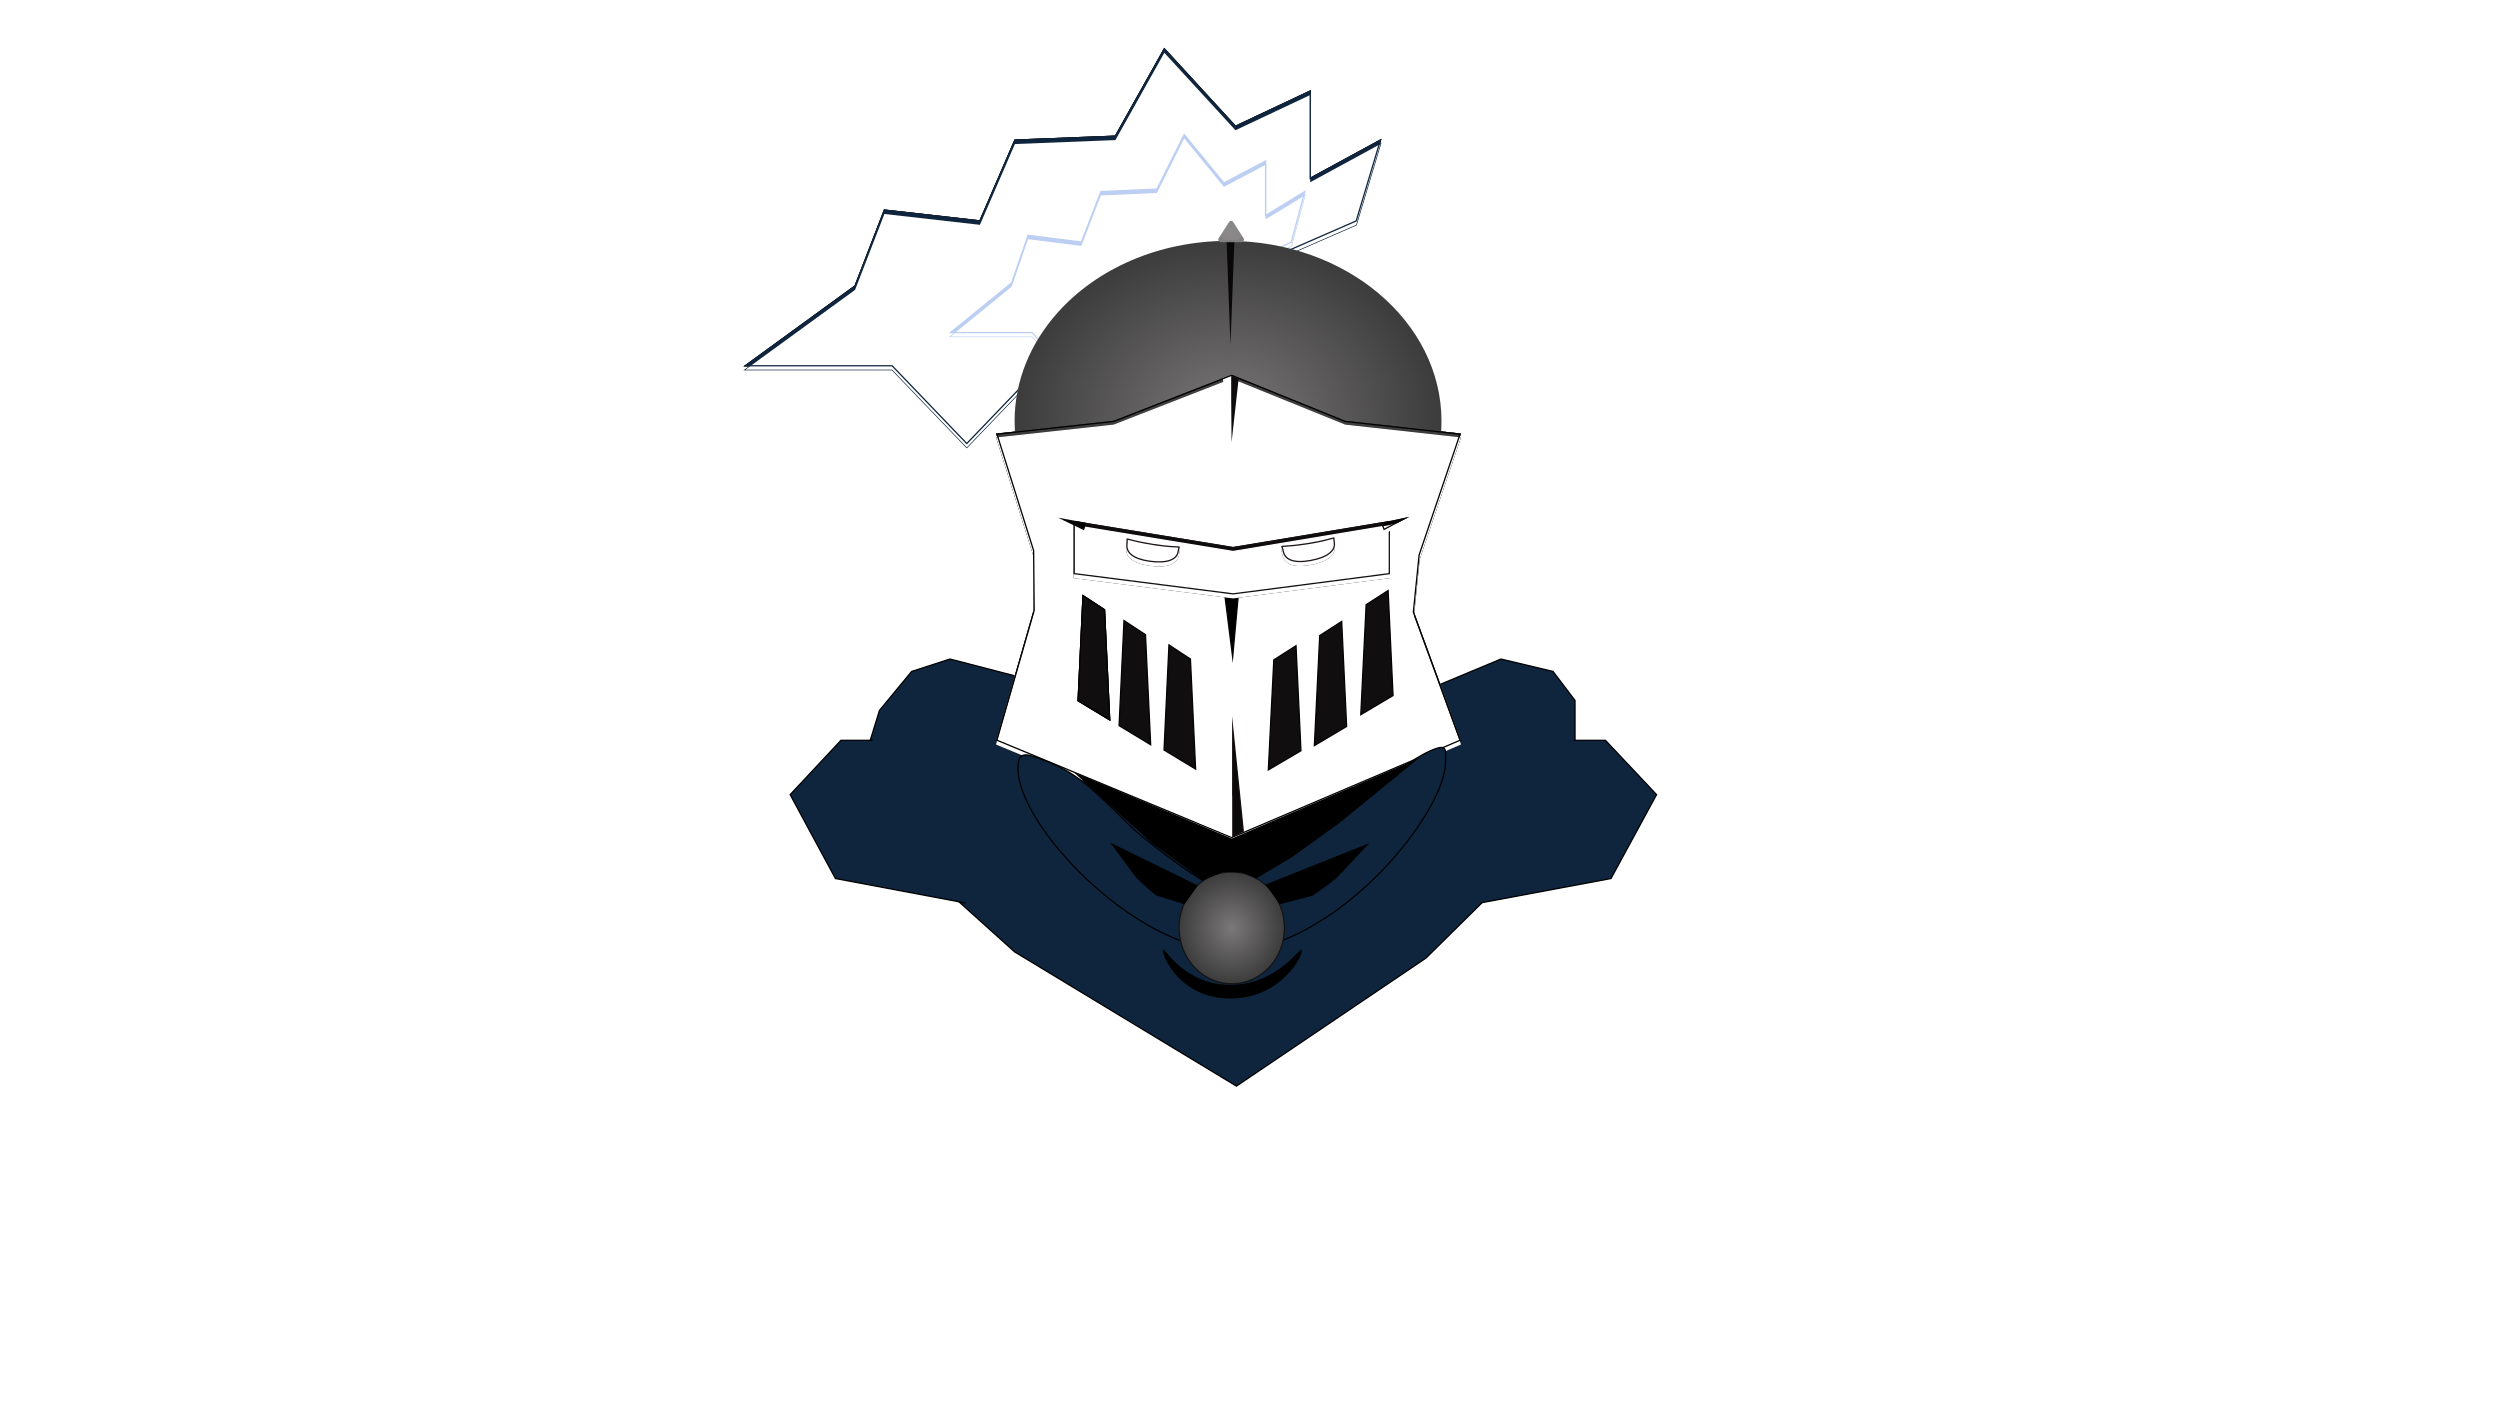 <svg xmlns="http://www.w3.org/2000/svg" xmlns:xlink="http://www.w3.org/1999/xlink" width="1920" height="1080" viewBox="0 0 1920 1080">
  <defs>
    <filter id="Path_30" x="658.997" y="496.611" width="560.112" height="347.113" filterUnits="userSpaceOnUse">
      <feOffset dy="3" input="SourceAlpha"/>
      <feGaussianBlur stdDeviation="3" result="blur"/>
      <feFlood/>
      <feComposite operator="in" in2="blur"/>
      <feComposite in="SourceGraphic"/>
    </filter>
    <filter id="Path_22" x="561.921" y="30.707" width="508.079" height="322.655" filterUnits="userSpaceOnUse">
      <feOffset dy="3" input="SourceAlpha"/>
      <feGaussianBlur stdDeviation="3" result="blur-2"/>
      <feFlood flood-opacity="0.969"/>
      <feComposite operator="in" in2="blur-2"/>
    </filter>
    <filter id="Path_22-2" x="561.921" y="30.707" width="508.079" height="322.655" filterUnits="userSpaceOnUse">
      <feOffset dy="3" input="SourceAlpha"/>
      <feGaussianBlur stdDeviation="3" result="blur-3"/>
      <feFlood flood-color="#160c0c" result="color"/>
      <feComposite operator="out" in="SourceGraphic" in2="blur-3"/>
      <feComposite operator="in" in="color"/>
      <feComposite operator="in" in2="SourceGraphic"/>
    </filter>
    <filter id="Path_24" x="719.594" y="96.42" width="292.265" height="209.113" filterUnits="userSpaceOnUse">
      <feOffset dy="3" input="SourceAlpha"/>
      <feGaussianBlur stdDeviation="3" result="blur-4"/>
      <feFlood flood-opacity="0.949"/>
      <feComposite operator="in" in2="blur-4"/>
    </filter>
    <filter id="Path_24-2" x="719.594" y="96.42" width="292.265" height="209.113" filterUnits="userSpaceOnUse">
      <feOffset dy="3" input="SourceAlpha"/>
      <feGaussianBlur stdDeviation="3" result="blur-5"/>
      <feFlood flood-opacity="0" result="color-2"/>
      <feComposite operator="out" in="SourceGraphic" in2="blur-5"/>
      <feComposite operator="in" in="color-2"/>
      <feComposite operator="in" in2="SourceGraphic"/>
    </filter>
    <radialGradient id="radial-gradient" cx="0.5" cy="0.5" r="0.5" gradientUnits="objectBoundingBox">
      <stop offset="0" stop-color="#7a7878"/>
      <stop offset="1" stop-color="#3d3c3c"/>
    </radialGradient>
    <filter id="Path_1" x="756" y="281.811" width="375" height="373.955" filterUnits="userSpaceOnUse">
      <feOffset dy="3" input="SourceAlpha"/>
      <feGaussianBlur stdDeviation="3" result="blur-6"/>
      <feFlood flood-opacity="0.631"/>
      <feComposite operator="in" in2="blur-6"/>
    </filter>
    <filter id="Path_1-2" x="756" y="281.811" width="375" height="373.955" filterUnits="userSpaceOnUse">
      <feOffset dy="3" input="SourceAlpha"/>
      <feGaussianBlur stdDeviation="3" result="blur-7"/>
      <feFlood flood-opacity="0.729" result="color-3"/>
      <feComposite operator="out" in="SourceGraphic" in2="blur-7"/>
      <feComposite operator="in" in="color-3"/>
      <feComposite operator="in" in2="SourceGraphic"/>
    </filter>
    <filter id="Path_9" x="756" y="281.811" width="375" height="373.955" filterUnits="userSpaceOnUse">
      <feOffset dy="3" input="SourceAlpha"/>
      <feGaussianBlur stdDeviation="3" result="blur-8"/>
      <feFlood flood-opacity="0.631"/>
      <feComposite operator="in" in2="blur-8"/>
    </filter>
    <filter id="Path_9-2" x="756" y="281.811" width="375" height="373.955" filterUnits="userSpaceOnUse">
      <feOffset dy="3" input="SourceAlpha"/>
      <feGaussianBlur stdDeviation="3" result="blur-9"/>
      <feFlood flood-opacity="0.729" result="color-4"/>
      <feComposite operator="out" in="SourceGraphic" in2="blur-9"/>
      <feComposite operator="in" in="color-4"/>
      <feComposite operator="in" in2="SourceGraphic"/>
    </filter>
    <filter id="Path_4" x="815.5" y="394" width="261" height="74.591" filterUnits="userSpaceOnUse">
      <feOffset dy="3" input="SourceAlpha"/>
      <feGaussianBlur stdDeviation="3" result="blur-10"/>
      <feFlood flood-color="#171717" flood-opacity="0.161"/>
      <feComposite operator="in" in2="blur-10"/>
    </filter>
    <filter id="Path_4-2" x="815.5" y="394" width="261" height="74.591" filterUnits="userSpaceOnUse">
      <feOffset dy="3" input="SourceAlpha"/>
      <feGaussianBlur stdDeviation="3" result="blur-11"/>
      <feFlood flood-opacity="0.161" result="color-5"/>
      <feComposite operator="out" in="SourceGraphic" in2="blur-11"/>
      <feComposite operator="in" in="color-5"/>
      <feComposite operator="in" in2="SourceGraphic"/>
    </filter>
    <filter id="Path_3" x="854.022" y="407.426" width="61.218" height="39.062" filterUnits="userSpaceOnUse">
      <feOffset dy="3" input="SourceAlpha"/>
      <feGaussianBlur stdDeviation="3" result="blur-12"/>
      <feFlood flood-opacity="0.231"/>
      <feComposite operator="in" in2="blur-12"/>
    </filter>
    <filter id="Path_3-2" x="854.022" y="407.426" width="61.218" height="39.062" filterUnits="userSpaceOnUse">
      <feOffset dy="3" input="SourceAlpha"/>
      <feGaussianBlur stdDeviation="3" result="blur-13"/>
      <feFlood result="color-6"/>
      <feComposite operator="out" in="SourceGraphic" in2="blur-13"/>
      <feComposite operator="in" in="color-6"/>
      <feComposite operator="in" in2="SourceGraphic"/>
    </filter>
    <filter id="Path_7" x="974.869" y="406.081" width="61.523" height="40.408" filterUnits="userSpaceOnUse">
      <feOffset dy="3" input="SourceAlpha"/>
      <feGaussianBlur stdDeviation="3" result="blur-14"/>
      <feFlood flood-opacity="0.231"/>
      <feComposite operator="in" in2="blur-14"/>
    </filter>
    <filter id="Path_7-2" x="974.869" y="406.081" width="61.523" height="40.408" filterUnits="userSpaceOnUse">
      <feOffset dy="3" input="SourceAlpha"/>
      <feGaussianBlur stdDeviation="3" result="blur-15"/>
      <feFlood result="color-7"/>
      <feComposite operator="out" in="SourceGraphic" in2="blur-15"/>
      <feComposite operator="in" in="color-7"/>
      <feComposite operator="in" in2="SourceGraphic"/>
    </filter>
    <filter id="Polygon_4">
      <feOffset dy="3" input="SourceAlpha"/>
      <feGaussianBlur stdDeviation="3" result="blur-16"/>
      <feFlood flood-opacity="0.161" result="color-8"/>
      <feComposite operator="out" in="SourceGraphic" in2="blur-16"/>
      <feComposite operator="in" in="color-8"/>
      <feComposite operator="in" in2="SourceGraphic"/>
    </filter>
    <filter id="Path_32" x="597.23" y="559.061" width="153.454" height="143.955" filterUnits="userSpaceOnUse">
      <feOffset dy="3" input="SourceAlpha"/>
      <feGaussianBlur stdDeviation="3" result="blur-17"/>
      <feFlood flood-opacity="0.769"/>
      <feComposite operator="in" in2="blur-17"/>
      <feComposite in="SourceGraphic"/>
    </filter>
    <filter id="Path_33" x="1127.499" y="559.061" width="154.359" height="143.955" filterUnits="userSpaceOnUse">
      <feOffset dy="3" input="SourceAlpha"/>
      <feGaussianBlur stdDeviation="3" result="blur-18"/>
      <feFlood flood-opacity="0.769"/>
      <feComposite operator="in" in2="blur-18"/>
      <feComposite in="SourceGraphic"/>
    </filter>
    <radialGradient id="radial-gradient-5" cx="0.5" cy="0.5" r="0.5" gradientUnits="objectBoundingBox">
      <stop offset="0" stop-color="#7a7878" stop-opacity="0.878"/>
      <stop offset="0.063" stop-color="#7a7878" stop-opacity="0.878"/>
      <stop offset="0.611" stop-color="#7b7979" stop-opacity="0.894"/>
      <stop offset="0.787" stop-color="#7b7979" stop-opacity="0.886"/>
      <stop offset="1" stop-color="gray"/>
    </radialGradient>
    <clipPath id="clip-Logo">
      <rect width="1920" height="1080"/>
    </clipPath>
  </defs>
  <g id="Logo" clip-path="url(#clip-Logo)">
    <g transform="matrix(1, 0, 0, 1, 0, 0)" filter="url(#Path_30)">
      <path id="Path_30-2" data-name="Path 30" d="M780.214,519,730.6,506.135l-29.467,9.533-24.7,29.9L669.5,568.1l2.167,26.867L685.1,624.436,730.6,686.4l49.611,44.634L950.572,834.131l145.68-98.414,47.321-46.757,45.013-62.589s1.26-1.456.339-.418c.93-.834-3.26,3.711-.339.418,5.46-6.153,15.828-26.982,15.828-26.982l6.2-28.167V537.986l-16.9-22.317-40-9.533-47.153,19.682" transform="translate(-1 -3)" fill="#0f253e" stroke="#000" stroke-width="1"/>
    </g>
    <path id="Path_21" data-name="Path 21" d="M789.773,281.01l-57.325,59.725L675.122,281.01H562.431l84.255-61.3L669.2,161.445l73.36,8.324,26.874-62.053,77.16-3.027,37.591-67.04,54.6,59.473,57.424-27.053v67l53.936-29.354-18.614,62.053-53.637,23.4" transform="translate(10.028 -0.095)" fill="none" stroke="#000" stroke-width="1"/>
    <path id="Path_23" data-name="Path 23" d="M789.773,281.01l-57.325,59.725L675.122,281.01H562.431l84.255-61.3L669.2,161.445l73.36,8.324,26.874-62.053,77.16-3.027,37.591-67.04,54.6,59.473,57.424-27.053v67l53.936-29.354-18.614,62.053-53.637,23.4" transform="translate(10.028 -0.095)" fill="none" stroke="#000" stroke-width="1"/>
    <g data-type="innerShadowGroup">
      <g transform="matrix(1, 0, 0, 1, 0, 0)" filter="url(#Path_22)">
        <path id="Path_22-3" data-name="Path 22" d="M789.773,281.01l-57.325,59.725L675.122,281.01H562.431l84.255-61.3L669.2,161.445l73.36,8.324,26.874-62.053,77.16-3.027,37.591-67.04,54.6,59.473,57.424-27.053v67l53.936-29.354-18.614,62.053-53.637,23.4" transform="translate(10.03 -0.1)" fill="#0f253e" stroke="#0f253e" stroke-width="1"/>
      </g>
      <path id="Path_22-4" data-name="Path 22" d="M789.773,281.01l-57.325,59.725L675.122,281.01H562.431l84.255-61.3L669.2,161.445l73.36,8.324,26.874-62.053,77.16-3.027,37.591-67.04,54.6,59.473,57.424-27.053v67l53.936-29.354-18.614,62.053-53.637,23.4" transform="translate(10.028 -0.095)" fill="#0f253e"/>
      <g transform="matrix(1, 0, 0, 1, 0, 0)" filter="url(#Path_22-2)">
        <path id="Path_22-5" data-name="Path 22" d="M789.773,281.01l-57.325,59.725L675.122,281.01H562.431l84.255-61.3L669.2,161.445l73.36,8.324,26.874-62.053,77.16-3.027,37.591-67.04,54.6,59.473,57.424-27.053v67l53.936-29.354-18.614,62.053-53.637,23.4" transform="translate(10.03 -0.1)" fill="#fff"/>
      </g>
      <path id="Path_22-6" data-name="Path 22" d="M789.773,281.01l-57.325,59.725L675.122,281.01H562.431l84.255-61.3L669.2,161.445l73.36,8.324,26.874-62.053,77.16-3.027,37.591-67.04,54.6,59.473,57.424-27.053v67l53.936-29.354-18.614,62.053-53.637,23.4" transform="translate(10.028 -0.095)" fill="none" stroke="#0f253e" stroke-width="1"/>
    </g>
    <g data-type="innerShadowGroup">
      <g transform="matrix(1, 0, 0, 1, 0, 0)" filter="url(#Path_24)">
        <path id="Path_24-3" data-name="Path 24" d="M689.245,189.751,657.269,227.08l-31.977-37.329H562.43l47-38.31,12.56-36.419,40.921,5.2L677.9,81.441l43.041-1.892,20.969-41.9L772.366,74.82,804.4,57.912V99.788l30.087-18.347L824.1,120.225l-29.919,14.626" transform="translate(167.57 65.68)" fill="#bccff3" stroke="#bccff3" stroke-width="1"/>
      </g>
      <path id="Path_24-4" data-name="Path 24" d="M689.245,189.751,657.269,227.08l-31.977-37.329H562.43l47-38.31,12.56-36.419,40.921,5.2L677.9,81.441l43.041-1.892,20.969-41.9L772.366,74.82,804.4,57.912V99.788l30.087-18.347L824.1,120.225l-29.919,14.626" transform="translate(167.568 65.684)" fill="#bccff3"/>
      <g transform="matrix(1, 0, 0, 1, 0, 0)" filter="url(#Path_24-2)">
        <path id="Path_24-5" data-name="Path 24" d="M689.245,189.751,657.269,227.08l-31.977-37.329H562.43l47-38.31,12.56-36.419,40.921,5.2L677.9,81.441l43.041-1.892,20.969-41.9L772.366,74.82,804.4,57.912V99.788l30.087-18.347L824.1,120.225l-29.919,14.626" transform="translate(167.57 65.68)" fill="#fff"/>
      </g>
      <path id="Path_24-6" data-name="Path 24" d="M689.245,189.751,657.269,227.08l-31.977-37.329H562.43l47-38.31,12.56-36.419,40.921,5.2L677.9,81.441l43.041-1.892,20.969-41.9L772.366,74.82,804.4,57.912V99.788l30.087-18.347L824.1,120.225l-29.919,14.626" transform="translate(167.568 65.684)" fill="none" stroke="#bccff3" stroke-width="1"/>
    </g>
    <path id="Path_19" data-name="Path 19" d="M163.929,0c90.536,0,163.929,62.009,163.929,138.5S254.465,277,163.929,277,0,214.991,0,138.5c0-31.285,12.277-60.147,33.177-83.552C62.9,21.658,110.423,0,163.929,0Z" transform="translate(779.214 185)" fill="url(#radial-gradient)"/>
    <g data-type="innerShadowGroup">
      <g transform="matrix(1, 0, 0, 1, 0, 0)" filter="url(#Path_1)">
        <g id="Path_1-3" data-name="Path 1" transform="translate(765 347)" fill="#b1aeae">
          <path d="M 180.901 296.224 L 0.604 221.469 L 29.23 121.798 L 29.25 121.728 L 29.249 121.656 L 28.83 75.935 L 28.829 75.86 L 28.807 75.789 L 0.66 -13.593 L 90.349 -23.377 L 90.414 -23.384 L 90.476 -23.408 L 180.9 -58.65 L 267.856 -23.411 L 267.92 -23.385 L 267.989 -23.377 L 356.327 -13.596 L 324.887 79.21 L 324.869 79.264 L 324.863 79.321 L 320.459 123.064 L 320.447 123.178 L 320.487 123.286 L 356.368 221.486 L 180.901 296.224 Z" stroke="none"/>
          <path d="M 180.897 -58.112 L 90.534 -22.895 L 90.403 -22.88 L 1.32 -13.162 L 29.329 75.781 L 29.751 121.796 L 29.711 121.936 L 1.208 221.178 L 180.899 295.682 L 355.735 221.212 L 319.938 123.242 L 319.961 123.014 L 324.377 79.157 L 324.413 79.05 L 355.654 -13.167 L 267.796 -22.896 L 267.668 -22.948 L 180.897 -58.112 M 180.904 -59.189 L 268.044 -23.874 L 357 -14.024 L 325.361 79.371 L 320.956 123.114 L 357 221.76 L 180.904 296.767 L 0 221.76 L 28.749 121.66 L 28.33 75.94 L 0 -14.024 L 90.294 -23.874 L 180.904 -59.189 Z" stroke="none" fill="#010101"/>
        </g>
      </g>
      <g id="Path_1-4" data-name="Path 1" transform="translate(765 347)" fill="#b1aeae">
        <path d="M 180.901 296.224 L 0.604 221.469 L 29.23 121.798 L 29.25 121.728 L 29.249 121.656 L 28.83 75.935 L 28.829 75.86 L 28.807 75.789 L 0.66 -13.593 L 90.349 -23.377 L 90.414 -23.384 L 90.476 -23.408 L 180.9 -58.65 L 267.856 -23.411 L 267.92 -23.385 L 267.989 -23.377 L 356.327 -13.596 L 324.887 79.21 L 324.869 79.264 L 324.863 79.321 L 320.459 123.064 L 320.447 123.178 L 320.487 123.286 L 356.368 221.486 L 180.901 296.224 Z" stroke="none"/>
        <path d="M 180.897 -58.112 L 90.534 -22.895 L 90.403 -22.88 L 1.32 -13.162 L 29.329 75.781 L 29.751 121.796 L 29.711 121.936 L 1.208 221.178 L 180.899 295.682 L 355.735 221.212 L 319.938 123.242 L 319.961 123.014 L 324.377 79.157 L 324.413 79.05 L 355.654 -13.167 L 267.796 -22.896 L 267.668 -22.948 L 180.897 -58.112 M 180.904 -59.189 L 268.044 -23.874 L 357 -14.024 L 325.361 79.371 L 320.956 123.114 L 357 221.76 L 180.904 296.767 L 0 221.76 L 28.749 121.66 L 28.33 75.94 L 0 -14.024 L 90.294 -23.874 L 180.904 -59.189 Z" stroke="none"/>
      </g>
      <g transform="matrix(1, 0, 0, 1, 0, 0)" filter="url(#Path_1-2)">
        <g id="Path_1-5" data-name="Path 1" transform="translate(765 347)" fill="#fff">
          <path d="M 180.901 296.224 L 0.604 221.469 L 29.23 121.798 L 29.25 121.728 L 29.249 121.656 L 28.83 75.935 L 28.829 75.86 L 28.807 75.789 L 0.66 -13.593 L 90.349 -23.377 L 90.414 -23.384 L 90.476 -23.408 L 180.9 -58.65 L 267.856 -23.411 L 267.92 -23.385 L 267.989 -23.377 L 356.327 -13.596 L 324.887 79.21 L 324.869 79.264 L 324.863 79.321 L 320.459 123.064 L 320.447 123.178 L 320.487 123.286 L 356.368 221.486 L 180.901 296.224 Z" stroke="none"/>
          <path d="M 180.897 -58.112 L 90.534 -22.895 L 90.403 -22.88 L 1.32 -13.162 L 29.329 75.781 L 29.751 121.796 L 29.711 121.936 L 1.208 221.178 L 180.899 295.682 L 355.735 221.212 L 319.938 123.242 L 319.961 123.014 L 324.377 79.157 L 324.413 79.05 L 355.654 -13.167 L 267.796 -22.896 L 267.668 -22.948 L 180.897 -58.112 M 180.904 -59.189 L 268.044 -23.874 L 357 -14.024 L 325.361 79.371 L 320.956 123.114 L 357 221.76 L 180.904 296.767 L 0 221.76 L 28.749 121.66 L 28.33 75.94 L 0 -14.024 L 90.294 -23.874 L 180.904 -59.189 Z" stroke="none"/>
        </g>
      </g>
      <g id="Path_1-6" data-name="Path 1" transform="translate(765 347)" fill="none">
        <path d="M 180.901 296.224 L 0.604 221.469 L 29.23 121.798 L 29.25 121.728 L 29.249 121.656 L 28.83 75.935 L 28.829 75.86 L 28.807 75.789 L 0.66 -13.593 L 90.349 -23.377 L 90.414 -23.384 L 90.476 -23.408 L 180.9 -58.65 L 267.856 -23.411 L 267.92 -23.385 L 267.989 -23.377 L 356.327 -13.596 L 324.887 79.21 L 324.869 79.264 L 324.863 79.321 L 320.459 123.064 L 320.447 123.178 L 320.487 123.286 L 356.368 221.486 L 180.901 296.224 Z" stroke="none"/>
        <path d="M 180.897 -58.112 L 90.534 -22.895 L 90.403 -22.88 L 1.32 -13.162 L 29.329 75.781 L 29.751 121.796 L 29.711 121.936 L 1.208 221.178 L 180.899 295.682 L 355.735 221.212 L 319.938 123.242 L 319.961 123.014 L 324.377 79.157 L 324.413 79.05 L 355.654 -13.167 L 267.796 -22.896 L 267.668 -22.948 L 180.897 -58.112 M 180.904 -59.189 L 268.044 -23.874 L 357 -14.024 L 325.361 79.371 L 320.956 123.114 L 357 221.76 L 180.904 296.767 L 0 221.76 L 28.749 121.66 L 28.33 75.94 L 0 -14.024 L 90.294 -23.874 L 180.904 -59.189 Z" stroke="none" fill="#010101"/>
      </g>
    </g>
    <g data-type="innerShadowGroup">
      <g transform="matrix(1, 0, 0, 1, 0, 0)" filter="url(#Path_9)">
        <g id="Path_9-3" data-name="Path 9" transform="translate(765 347)" fill="url(#radial-gradient)">
          <path d="M 180.901 296.224 L 0.604 221.469 L 29.23 121.798 L 29.25 121.728 L 29.249 121.656 L 28.83 75.935 L 28.829 75.86 L 28.807 75.789 L 0.66 -13.593 L 90.349 -23.377 L 90.414 -23.384 L 90.476 -23.408 L 180.9 -58.65 L 267.856 -23.411 L 267.92 -23.385 L 267.989 -23.377 L 356.327 -13.596 L 324.887 79.21 L 324.869 79.264 L 324.863 79.321 L 320.459 123.064 L 320.447 123.178 L 320.487 123.286 L 356.368 221.486 L 180.901 296.224 Z" stroke="none"/>
          <path d="M 180.897 -58.112 L 90.534 -22.895 L 90.403 -22.88 L 1.32 -13.162 L 29.329 75.781 L 29.751 121.796 L 29.711 121.936 L 1.208 221.178 L 180.899 295.682 L 355.735 221.212 L 319.938 123.242 L 319.961 123.014 L 324.377 79.157 L 324.413 79.05 L 355.654 -13.167 L 267.796 -22.896 L 267.668 -22.948 L 180.897 -58.112 M 180.904 -59.189 L 268.044 -23.874 L 357 -14.024 L 325.361 79.371 L 320.956 123.114 L 357 221.76 L 180.904 296.767 L 0 221.76 L 28.749 121.66 L 28.33 75.94 L 0 -14.024 L 90.294 -23.874 L 180.904 -59.189 Z" stroke="none" fill="#010101"/>
        </g>
      </g>
      <g id="Path_9-4" data-name="Path 9" transform="translate(765 347)" fill="url(#radial-gradient)">
        <path d="M 180.901 296.224 L 0.604 221.469 L 29.23 121.798 L 29.25 121.728 L 29.249 121.656 L 28.83 75.935 L 28.829 75.86 L 28.807 75.789 L 0.66 -13.593 L 90.349 -23.377 L 90.414 -23.384 L 90.476 -23.408 L 180.9 -58.65 L 267.856 -23.411 L 267.92 -23.385 L 267.989 -23.377 L 356.327 -13.596 L 324.887 79.21 L 324.869 79.264 L 324.863 79.321 L 320.459 123.064 L 320.447 123.178 L 320.487 123.286 L 356.368 221.486 L 180.901 296.224 Z" stroke="none"/>
        <path d="M 180.897 -58.112 L 90.534 -22.895 L 90.403 -22.88 L 1.32 -13.162 L 29.329 75.781 L 29.751 121.796 L 29.711 121.936 L 1.208 221.178 L 180.899 295.682 L 355.735 221.212 L 319.938 123.242 L 319.961 123.014 L 324.377 79.157 L 324.413 79.05 L 355.654 -13.167 L 267.796 -22.896 L 267.668 -22.948 L 180.897 -58.112 M 180.904 -59.189 L 268.044 -23.874 L 357 -14.024 L 325.361 79.371 L 320.956 123.114 L 357 221.76 L 180.904 296.767 L 0 221.76 L 28.749 121.66 L 28.33 75.94 L 0 -14.024 L 90.294 -23.874 L 180.904 -59.189 Z" stroke="none"/>
      </g>
      <g transform="matrix(1, 0, 0, 1, 0, 0)" filter="url(#Path_9-2)">
        <g id="Path_9-5" data-name="Path 9" transform="translate(765 347)" fill="#fff">
          <path d="M 180.901 296.224 L 0.604 221.469 L 29.23 121.798 L 29.25 121.728 L 29.249 121.656 L 28.83 75.935 L 28.829 75.86 L 28.807 75.789 L 0.66 -13.593 L 90.349 -23.377 L 90.414 -23.384 L 90.476 -23.408 L 180.9 -58.65 L 267.856 -23.411 L 267.92 -23.385 L 267.989 -23.377 L 356.327 -13.596 L 324.887 79.21 L 324.869 79.264 L 324.863 79.321 L 320.459 123.064 L 320.447 123.178 L 320.487 123.286 L 356.368 221.486 L 180.901 296.224 Z" stroke="none"/>
          <path d="M 180.897 -58.112 L 90.534 -22.895 L 90.403 -22.88 L 1.32 -13.162 L 29.329 75.781 L 29.751 121.796 L 29.711 121.936 L 1.208 221.178 L 180.899 295.682 L 355.735 221.212 L 319.938 123.242 L 319.961 123.014 L 324.377 79.157 L 324.413 79.05 L 355.654 -13.167 L 267.796 -22.896 L 267.668 -22.948 L 180.897 -58.112 M 180.904 -59.189 L 268.044 -23.874 L 357 -14.024 L 325.361 79.371 L 320.956 123.114 L 357 221.76 L 180.904 296.767 L 0 221.76 L 28.749 121.66 L 28.33 75.94 L 0 -14.024 L 90.294 -23.874 L 180.904 -59.189 Z" stroke="none"/>
        </g>
      </g>
      <g id="Path_9-6" data-name="Path 9" transform="translate(765 347)" fill="none">
        <path d="M 180.901 296.224 L 0.604 221.469 L 29.23 121.798 L 29.25 121.728 L 29.249 121.656 L 28.83 75.935 L 28.829 75.86 L 28.807 75.789 L 0.66 -13.593 L 90.349 -23.377 L 90.414 -23.384 L 90.476 -23.408 L 180.9 -58.65 L 267.856 -23.411 L 267.92 -23.385 L 267.989 -23.377 L 356.327 -13.596 L 324.887 79.21 L 324.869 79.264 L 324.863 79.321 L 320.459 123.064 L 320.447 123.178 L 320.487 123.286 L 356.368 221.486 L 180.901 296.224 Z" stroke="none"/>
        <path d="M 180.897 -58.112 L 90.534 -22.895 L 90.403 -22.88 L 1.32 -13.162 L 29.329 75.781 L 29.751 121.796 L 29.711 121.936 L 1.208 221.178 L 180.899 295.682 L 355.735 221.212 L 319.938 123.242 L 319.961 123.014 L 324.377 79.157 L 324.413 79.05 L 355.654 -13.167 L 267.796 -22.896 L 267.668 -22.948 L 180.897 -58.112 M 180.904 -59.189 L 268.044 -23.874 L 357 -14.024 L 325.361 79.371 L 320.956 123.114 L 357 221.76 L 180.904 296.767 L 0 221.76 L 28.749 121.66 L 28.33 75.94 L 0 -14.024 L 90.294 -23.874 L 180.904 -59.189 Z" stroke="none" fill="#010101"/>
      </g>
    </g>
    <g id="Path_8" data-name="Path 8" transform="translate(936.249 549.777)" fill="#0a0a0a">
      <path d="M 10.5 92.574 L 10.5 56.059 L 10.5 9.775 L 18.583 88.581 L 10.5 92.574 Z" stroke="none"/>
      <path d="M 11 19.551 L 11 91.769 L 18.05 88.287 L 11 19.551 M 10 0 L 19.116 88.876 L 10 93.378 L 10 0 Z" stroke="none" fill="#160c0c"/>
    </g>
    <g id="Path_6" data-name="Path 6" transform="translate(953.111 509.227) rotate(179)">
      <path d="M 12.146 58.055 L 0.557 58.055 L 6.351 4.637 L 8.41 23.615 L 10.263 40.697 L 12.146 58.055 Z" stroke="none"/>
      <path d="M 6.351 9.273 L 1.114 57.555 L 11.589 57.555 L 6.351 9.273 M 6.351 0 L 12.703 58.555 L 3.814697265625e-06 58.555 L 6.351 0 Z" stroke="none" fill="#070404"/>
    </g>
    <g data-type="innerShadowGroup">
      <g transform="matrix(1, 0, 0, 1, 0, 0)" filter="url(#Path_4)">
        <g id="Path_4-3" data-name="Path 4" transform="translate(824.5 400)" fill="#0e0c0c">
          <path d="M 122.47 56.087 L 0.5 40.56 L 0.5 0.589 L 122.39 20.554 L 122.471 20.567 L 122.553 20.554 L 242.5 0.59 L 242.5 40.56 L 122.47 56.087 Z" stroke="none"/>
          <path d="M 1 1.177 L 1 40.119 L 122.47 55.582 L 242 40.121 L 242 1.18 L 122.472 21.074 L 122.309 21.047 L 1 1.177 M 0 -1.1444091796875e-05 L 122.471 20.061 L 243 -1.1444091796875e-05 L 243 41 L 122.471 56.591 L 0 41 L 0 -1.1444091796875e-05 Z" stroke="none" fill="#131010"/>
        </g>
      </g>
      <g id="Path_4-4" data-name="Path 4" transform="translate(824.5 400)" fill="#0e0c0c">
        <path d="M 122.47 56.087 L 0.5 40.56 L 0.5 0.589 L 122.39 20.554 L 122.471 20.567 L 122.553 20.554 L 242.5 0.59 L 242.5 40.56 L 122.47 56.087 Z" stroke="none"/>
        <path d="M 1 1.177 L 1 40.119 L 122.47 55.582 L 242 40.121 L 242 1.18 L 122.472 21.074 L 122.309 21.047 L 1 1.177 M 0 -1.1444091796875e-05 L 122.471 20.061 L 243 -1.1444091796875e-05 L 243 41 L 122.471 56.591 L 0 41 L 0 -1.1444091796875e-05 Z" stroke="none"/>
      </g>
      <g transform="matrix(1, 0, 0, 1, 0, 0)" filter="url(#Path_4-2)">
        <g id="Path_4-5" data-name="Path 4" transform="translate(824.5 400)" fill="#fff">
          <path d="M 122.47 56.087 L 0.5 40.56 L 0.5 0.589 L 122.39 20.554 L 122.471 20.567 L 122.553 20.554 L 242.5 0.59 L 242.5 40.56 L 122.47 56.087 Z" stroke="none"/>
          <path d="M 1 1.177 L 1 40.119 L 122.47 55.582 L 242 40.121 L 242 1.18 L 122.472 21.074 L 122.309 21.047 L 1 1.177 M 0 -1.1444091796875e-05 L 122.471 20.061 L 243 -1.1444091796875e-05 L 243 41 L 122.471 56.591 L 0 41 L 0 -1.1444091796875e-05 Z" stroke="none"/>
        </g>
      </g>
      <g id="Path_4-6" data-name="Path 4" transform="translate(824.5 400)" fill="none">
        <path d="M 122.47 56.087 L 0.5 40.56 L 0.5 0.589 L 122.39 20.554 L 122.471 20.567 L 122.553 20.554 L 242.5 0.59 L 242.5 40.56 L 122.47 56.087 Z" stroke="none"/>
        <path d="M 1 1.177 L 1 40.119 L 122.47 55.582 L 242 40.121 L 242 1.18 L 122.472 21.074 L 122.309 21.047 L 1 1.177 M 0 -1.1444091796875e-05 L 122.471 20.061 L 243 -1.1444091796875e-05 L 243 41 L 122.471 56.591 L 0 41 L 0 -1.1444091796875e-05 Z" stroke="none" fill="#131010"/>
      </g>
    </g>
    <g data-type="innerShadowGroup">
      <g transform="matrix(1, 0, 0, 1, 0, 0)" filter="url(#Path_3)">
        <g id="Path_3-3" data-name="Path 3" transform="translate(862.46 401.38) rotate(8)" fill="#fff">
          <path d="M 24.398 26.495 C 17.919 26.495 12.985 25.471 9.735 23.452 C 6.792 21.624 5.3 19.011 5.3 15.685 C 5.3 14.348 5.104 13.384 4.974 12.745 C 4.922 12.494 4.866 12.215 4.861 12.071 C 4.911 12.063 4.995 12.054 5.132 12.054 C 5.566 12.054 6.267 12.136 7.328 12.261 C 10.109 12.587 15.284 13.193 24.749 13.38 C 26.174 13.408 27.573 13.422 28.907 13.422 C 36.472 13.422 40.78 12.968 43.094 12.724 C 43.965 12.632 44.595 12.565 44.994 12.565 C 45.186 12.565 45.285 12.581 45.331 12.593 C 45.348 12.736 45.298 13.088 45.253 13.403 C 45.167 14.01 45.048 14.843 45.048 15.985 C 45.048 17.566 44.612 19.011 43.752 20.279 C 42.882 21.563 41.575 22.675 39.866 23.586 C 38.107 24.523 35.924 25.246 33.377 25.735 C 30.75 26.239 27.729 26.495 24.398 26.495 Z" stroke="none"/>
          <path d="M 5.447 12.566 C 5.453 12.593 5.458 12.62 5.463 12.646 C 5.597 13.304 5.8 14.298 5.8 15.685 C 5.8 18.826 7.213 21.297 9.999 23.027 C 13.169 24.996 18.013 25.995 24.398 25.995 C 30.864 25.995 36.131 25.009 39.631 23.145 C 42.894 21.406 44.548 18.997 44.548 15.985 C 44.548 14.807 44.669 13.955 44.758 13.332 C 44.77 13.248 44.783 13.158 44.795 13.07 C 44.416 13.087 43.865 13.145 43.147 13.221 C 40.823 13.466 36.498 13.922 28.907 13.922 C 27.57 13.922 26.168 13.908 24.739 13.88 C 15.25 13.693 10.059 13.084 7.27 12.757 C 6.486 12.665 5.872 12.593 5.447 12.566 M 5.132 11.554 C 6.784 11.554 11.646 12.622 24.759 12.88 C 38.282 13.146 43.27 12.065 44.994 12.065 C 46.473 12.065 45.548 12.861 45.548 15.985 C 45.548 22.751 38.072 26.995 24.398 26.995 C 10.724 26.995 4.8 22.451 4.8 15.685 C 4.8 12.45 3.619 11.554 5.132 11.554 Z" stroke="none" fill="#1d1515"/>
        </g>
      </g>
      <g id="Path_3-4" data-name="Path 3" transform="translate(862.46 401.377) rotate(8)" fill="#fff">
        <path d="M 24.398 26.495 C 17.919 26.495 12.985 25.471 9.735 23.452 C 6.792 21.624 5.3 19.011 5.3 15.685 C 5.3 14.348 5.104 13.384 4.974 12.745 C 4.922 12.494 4.866 12.215 4.861 12.071 C 4.911 12.063 4.995 12.054 5.132 12.054 C 5.566 12.054 6.267 12.136 7.328 12.261 C 10.109 12.587 15.284 13.193 24.749 13.38 C 26.174 13.408 27.573 13.422 28.907 13.422 C 36.472 13.422 40.78 12.968 43.094 12.724 C 43.965 12.632 44.595 12.565 44.994 12.565 C 45.186 12.565 45.285 12.581 45.331 12.593 C 45.348 12.736 45.298 13.088 45.253 13.403 C 45.167 14.01 45.048 14.843 45.048 15.985 C 45.048 17.566 44.612 19.011 43.752 20.279 C 42.882 21.563 41.575 22.675 39.866 23.586 C 38.107 24.523 35.924 25.246 33.377 25.735 C 30.75 26.239 27.729 26.495 24.398 26.495 Z" stroke="none"/>
        <path d="M 5.447 12.566 C 5.453 12.593 5.458 12.62 5.463 12.646 C 5.597 13.304 5.8 14.298 5.8 15.685 C 5.8 18.826 7.213 21.297 9.999 23.027 C 13.169 24.996 18.013 25.995 24.398 25.995 C 30.864 25.995 36.131 25.009 39.631 23.145 C 42.894 21.406 44.548 18.997 44.548 15.985 C 44.548 14.807 44.669 13.955 44.758 13.332 C 44.77 13.248 44.783 13.158 44.795 13.07 C 44.416 13.087 43.865 13.145 43.147 13.221 C 40.823 13.466 36.498 13.922 28.907 13.922 C 27.57 13.922 26.168 13.908 24.739 13.88 C 15.25 13.693 10.059 13.084 7.27 12.757 C 6.486 12.665 5.872 12.593 5.447 12.566 M 5.132 11.554 C 6.784 11.554 11.646 12.622 24.759 12.88 C 38.282 13.146 43.27 12.065 44.994 12.065 C 46.473 12.065 45.548 12.861 45.548 15.985 C 45.548 22.751 38.072 26.995 24.398 26.995 C 10.724 26.995 4.8 22.451 4.8 15.685 C 4.8 12.45 3.619 11.554 5.132 11.554 Z" stroke="none"/>
      </g>
      <g transform="matrix(1, 0, 0, 1, 0, 0)" filter="url(#Path_3-2)">
        <g id="Path_3-5" data-name="Path 3" transform="translate(862.46 401.38) rotate(8)" fill="#fff">
          <path d="M 24.398 26.495 C 17.919 26.495 12.985 25.471 9.735 23.452 C 6.792 21.624 5.3 19.011 5.3 15.685 C 5.3 14.348 5.104 13.384 4.974 12.745 C 4.922 12.494 4.866 12.215 4.861 12.071 C 4.911 12.063 4.995 12.054 5.132 12.054 C 5.566 12.054 6.267 12.136 7.328 12.261 C 10.109 12.587 15.284 13.193 24.749 13.38 C 26.174 13.408 27.573 13.422 28.907 13.422 C 36.472 13.422 40.78 12.968 43.094 12.724 C 43.965 12.632 44.595 12.565 44.994 12.565 C 45.186 12.565 45.285 12.581 45.331 12.593 C 45.348 12.736 45.298 13.088 45.253 13.403 C 45.167 14.01 45.048 14.843 45.048 15.985 C 45.048 17.566 44.612 19.011 43.752 20.279 C 42.882 21.563 41.575 22.675 39.866 23.586 C 38.107 24.523 35.924 25.246 33.377 25.735 C 30.75 26.239 27.729 26.495 24.398 26.495 Z" stroke="none"/>
          <path d="M 5.447 12.566 C 5.453 12.593 5.458 12.62 5.463 12.646 C 5.597 13.304 5.8 14.298 5.8 15.685 C 5.8 18.826 7.213 21.297 9.999 23.027 C 13.169 24.996 18.013 25.995 24.398 25.995 C 30.864 25.995 36.131 25.009 39.631 23.145 C 42.894 21.406 44.548 18.997 44.548 15.985 C 44.548 14.807 44.669 13.955 44.758 13.332 C 44.77 13.248 44.783 13.158 44.795 13.07 C 44.416 13.087 43.865 13.145 43.147 13.221 C 40.823 13.466 36.498 13.922 28.907 13.922 C 27.57 13.922 26.168 13.908 24.739 13.88 C 15.25 13.693 10.059 13.084 7.27 12.757 C 6.486 12.665 5.872 12.593 5.447 12.566 M 5.132 11.554 C 6.784 11.554 11.646 12.622 24.759 12.88 C 38.282 13.146 43.27 12.065 44.994 12.065 C 46.473 12.065 45.548 12.861 45.548 15.985 C 45.548 22.751 38.072 26.995 24.398 26.995 C 10.724 26.995 4.8 22.451 4.8 15.685 C 4.8 12.45 3.619 11.554 5.132 11.554 Z" stroke="none"/>
        </g>
      </g>
      <g id="Path_3-6" data-name="Path 3" transform="translate(862.46 401.377) rotate(8)" fill="none">
        <path d="M 24.398 26.495 C 17.919 26.495 12.985 25.471 9.735 23.452 C 6.792 21.624 5.3 19.011 5.3 15.685 C 5.3 14.348 5.104 13.384 4.974 12.745 C 4.922 12.494 4.866 12.215 4.861 12.071 C 4.911 12.063 4.995 12.054 5.132 12.054 C 5.566 12.054 6.267 12.136 7.328 12.261 C 10.109 12.587 15.284 13.193 24.749 13.38 C 26.174 13.408 27.573 13.422 28.907 13.422 C 36.472 13.422 40.78 12.968 43.094 12.724 C 43.965 12.632 44.595 12.565 44.994 12.565 C 45.186 12.565 45.285 12.581 45.331 12.593 C 45.348 12.736 45.298 13.088 45.253 13.403 C 45.167 14.01 45.048 14.843 45.048 15.985 C 45.048 17.566 44.612 19.011 43.752 20.279 C 42.882 21.563 41.575 22.675 39.866 23.586 C 38.107 24.523 35.924 25.246 33.377 25.735 C 30.75 26.239 27.729 26.495 24.398 26.495 Z" stroke="none"/>
        <path d="M 5.447 12.566 C 5.453 12.593 5.458 12.62 5.463 12.646 C 5.597 13.304 5.8 14.298 5.8 15.685 C 5.8 18.826 7.213 21.297 9.999 23.027 C 13.169 24.996 18.013 25.995 24.398 25.995 C 30.864 25.995 36.131 25.009 39.631 23.145 C 42.894 21.406 44.548 18.997 44.548 15.985 C 44.548 14.807 44.669 13.955 44.758 13.332 C 44.77 13.248 44.783 13.158 44.795 13.07 C 44.416 13.087 43.865 13.145 43.147 13.221 C 40.823 13.466 36.498 13.922 28.907 13.922 C 27.57 13.922 26.168 13.908 24.739 13.88 C 15.25 13.693 10.059 13.084 7.27 12.757 C 6.486 12.665 5.872 12.593 5.447 12.566 M 5.132 11.554 C 6.784 11.554 11.646 12.622 24.759 12.88 C 38.282 13.146 43.27 12.065 44.994 12.065 C 46.473 12.065 45.548 12.861 45.548 15.985 C 45.548 22.751 38.072 26.995 24.398 26.995 C 10.724 26.995 4.8 22.451 4.8 15.685 C 4.8 12.45 3.619 11.554 5.132 11.554 Z" stroke="none" fill="#1d1515"/>
      </g>
    </g>
    <g data-type="innerShadowGroup">
      <g transform="matrix(1, 0, 0, 1, 0, 0)" filter="url(#Path_7)">
        <g id="Path_7-3" data-name="Path 7" transform="matrix(0.98, -0.17, 0.17, 0.98, 977.57, 408.66)" fill="#fff">
          <path d="M 24.398 26.495 C 17.919 26.495 12.985 25.471 9.735 23.452 C 6.792 21.624 5.3 19.011 5.3 15.685 C 5.3 14.348 5.104 13.384 4.974 12.745 C 4.922 12.494 4.866 12.215 4.861 12.071 C 4.911 12.063 4.995 12.054 5.132 12.054 C 5.566 12.054 6.267 12.136 7.328 12.261 C 10.109 12.587 15.284 13.193 24.749 13.38 C 26.174 13.408 27.573 13.422 28.907 13.422 C 36.472 13.422 40.78 12.968 43.094 12.724 C 43.965 12.632 44.595 12.565 44.994 12.565 C 45.186 12.565 45.285 12.581 45.331 12.593 C 45.348 12.736 45.298 13.088 45.253 13.403 C 45.167 14.01 45.048 14.843 45.048 15.985 C 45.048 17.566 44.612 19.011 43.752 20.279 C 42.882 21.563 41.575 22.675 39.866 23.586 C 38.107 24.523 35.924 25.246 33.377 25.735 C 30.75 26.239 27.729 26.495 24.398 26.495 Z" stroke="none"/>
          <path d="M 5.447 12.566 C 5.453 12.593 5.458 12.62 5.463 12.646 C 5.597 13.304 5.8 14.298 5.8 15.685 C 5.8 18.826 7.213 21.297 9.999 23.027 C 13.169 24.996 18.013 25.995 24.398 25.995 C 30.864 25.995 36.131 25.009 39.631 23.145 C 42.894 21.406 44.548 18.997 44.548 15.985 C 44.548 14.807 44.669 13.955 44.758 13.332 C 44.77 13.248 44.783 13.158 44.795 13.07 C 44.416 13.087 43.865 13.145 43.147 13.221 C 40.823 13.466 36.498 13.922 28.907 13.922 C 27.57 13.922 26.168 13.908 24.739 13.88 C 15.25 13.693 10.059 13.084 7.27 12.757 C 6.486 12.665 5.872 12.593 5.447 12.566 M 5.132 11.554 C 6.784 11.554 11.646 12.622 24.759 12.88 C 38.282 13.146 43.27 12.065 44.994 12.065 C 46.473 12.065 45.548 12.861 45.548 15.985 C 45.548 22.751 38.072 26.995 24.398 26.995 C 10.724 26.995 4.8 22.451 4.8 15.685 C 4.8 12.45 3.619 11.554 5.132 11.554 Z" stroke="none" fill="#1d1515"/>
        </g>
      </g>
      <g id="Path_7-4" data-name="Path 7" transform="matrix(0.985, -0.174, 0.174, 0.985, 977.568, 408.661)" fill="#fff">
        <path d="M 24.398 26.495 C 17.919 26.495 12.985 25.471 9.735 23.452 C 6.792 21.624 5.3 19.011 5.3 15.685 C 5.3 14.348 5.104 13.384 4.974 12.745 C 4.922 12.494 4.866 12.215 4.861 12.071 C 4.911 12.063 4.995 12.054 5.132 12.054 C 5.566 12.054 6.267 12.136 7.328 12.261 C 10.109 12.587 15.284 13.193 24.749 13.38 C 26.174 13.408 27.573 13.422 28.907 13.422 C 36.472 13.422 40.78 12.968 43.094 12.724 C 43.965 12.632 44.595 12.565 44.994 12.565 C 45.186 12.565 45.285 12.581 45.331 12.593 C 45.348 12.736 45.298 13.088 45.253 13.403 C 45.167 14.01 45.048 14.843 45.048 15.985 C 45.048 17.566 44.612 19.011 43.752 20.279 C 42.882 21.563 41.575 22.675 39.866 23.586 C 38.107 24.523 35.924 25.246 33.377 25.735 C 30.75 26.239 27.729 26.495 24.398 26.495 Z" stroke="none"/>
        <path d="M 5.447 12.566 C 5.453 12.593 5.458 12.62 5.463 12.646 C 5.597 13.304 5.8 14.298 5.8 15.685 C 5.8 18.826 7.213 21.297 9.999 23.027 C 13.169 24.996 18.013 25.995 24.398 25.995 C 30.864 25.995 36.131 25.009 39.631 23.145 C 42.894 21.406 44.548 18.997 44.548 15.985 C 44.548 14.807 44.669 13.955 44.758 13.332 C 44.77 13.248 44.783 13.158 44.795 13.07 C 44.416 13.087 43.865 13.145 43.147 13.221 C 40.823 13.466 36.498 13.922 28.907 13.922 C 27.57 13.922 26.168 13.908 24.739 13.88 C 15.25 13.693 10.059 13.084 7.27 12.757 C 6.486 12.665 5.872 12.593 5.447 12.566 M 5.132 11.554 C 6.784 11.554 11.646 12.622 24.759 12.88 C 38.282 13.146 43.27 12.065 44.994 12.065 C 46.473 12.065 45.548 12.861 45.548 15.985 C 45.548 22.751 38.072 26.995 24.398 26.995 C 10.724 26.995 4.8 22.451 4.8 15.685 C 4.8 12.45 3.619 11.554 5.132 11.554 Z" stroke="none"/>
      </g>
      <g transform="matrix(1, 0, 0, 1, 0, 0)" filter="url(#Path_7-2)">
        <g id="Path_7-5" data-name="Path 7" transform="matrix(0.98, -0.17, 0.17, 0.98, 977.57, 408.66)" fill="#fff">
          <path d="M 24.398 26.495 C 17.919 26.495 12.985 25.471 9.735 23.452 C 6.792 21.624 5.3 19.011 5.3 15.685 C 5.3 14.348 5.104 13.384 4.974 12.745 C 4.922 12.494 4.866 12.215 4.861 12.071 C 4.911 12.063 4.995 12.054 5.132 12.054 C 5.566 12.054 6.267 12.136 7.328 12.261 C 10.109 12.587 15.284 13.193 24.749 13.38 C 26.174 13.408 27.573 13.422 28.907 13.422 C 36.472 13.422 40.78 12.968 43.094 12.724 C 43.965 12.632 44.595 12.565 44.994 12.565 C 45.186 12.565 45.285 12.581 45.331 12.593 C 45.348 12.736 45.298 13.088 45.253 13.403 C 45.167 14.01 45.048 14.843 45.048 15.985 C 45.048 17.566 44.612 19.011 43.752 20.279 C 42.882 21.563 41.575 22.675 39.866 23.586 C 38.107 24.523 35.924 25.246 33.377 25.735 C 30.75 26.239 27.729 26.495 24.398 26.495 Z" stroke="none"/>
          <path d="M 5.447 12.566 C 5.453 12.593 5.458 12.62 5.463 12.646 C 5.597 13.304 5.8 14.298 5.8 15.685 C 5.8 18.826 7.213 21.297 9.999 23.027 C 13.169 24.996 18.013 25.995 24.398 25.995 C 30.864 25.995 36.131 25.009 39.631 23.145 C 42.894 21.406 44.548 18.997 44.548 15.985 C 44.548 14.807 44.669 13.955 44.758 13.332 C 44.77 13.248 44.783 13.158 44.795 13.07 C 44.416 13.087 43.865 13.145 43.147 13.221 C 40.823 13.466 36.498 13.922 28.907 13.922 C 27.57 13.922 26.168 13.908 24.739 13.88 C 15.25 13.693 10.059 13.084 7.27 12.757 C 6.486 12.665 5.872 12.593 5.447 12.566 M 5.132 11.554 C 6.784 11.554 11.646 12.622 24.759 12.88 C 38.282 13.146 43.27 12.065 44.994 12.065 C 46.473 12.065 45.548 12.861 45.548 15.985 C 45.548 22.751 38.072 26.995 24.398 26.995 C 10.724 26.995 4.8 22.451 4.8 15.685 C 4.8 12.45 3.619 11.554 5.132 11.554 Z" stroke="none"/>
        </g>
      </g>
      <g id="Path_7-6" data-name="Path 7" transform="matrix(0.985, -0.174, 0.174, 0.985, 977.568, 408.661)" fill="none">
        <path d="M 24.398 26.495 C 17.919 26.495 12.985 25.471 9.735 23.452 C 6.792 21.624 5.3 19.011 5.3 15.685 C 5.3 14.348 5.104 13.384 4.974 12.745 C 4.922 12.494 4.866 12.215 4.861 12.071 C 4.911 12.063 4.995 12.054 5.132 12.054 C 5.566 12.054 6.267 12.136 7.328 12.261 C 10.109 12.587 15.284 13.193 24.749 13.38 C 26.174 13.408 27.573 13.422 28.907 13.422 C 36.472 13.422 40.78 12.968 43.094 12.724 C 43.965 12.632 44.595 12.565 44.994 12.565 C 45.186 12.565 45.285 12.581 45.331 12.593 C 45.348 12.736 45.298 13.088 45.253 13.403 C 45.167 14.01 45.048 14.843 45.048 15.985 C 45.048 17.566 44.612 19.011 43.752 20.279 C 42.882 21.563 41.575 22.675 39.866 23.586 C 38.107 24.523 35.924 25.246 33.377 25.735 C 30.75 26.239 27.729 26.495 24.398 26.495 Z" stroke="none"/>
        <path d="M 5.447 12.566 C 5.453 12.593 5.458 12.62 5.463 12.646 C 5.597 13.304 5.8 14.298 5.8 15.685 C 5.8 18.826 7.213 21.297 9.999 23.027 C 13.169 24.996 18.013 25.995 24.398 25.995 C 30.864 25.995 36.131 25.009 39.631 23.145 C 42.894 21.406 44.548 18.997 44.548 15.985 C 44.548 14.807 44.669 13.955 44.758 13.332 C 44.77 13.248 44.783 13.158 44.795 13.07 C 44.416 13.087 43.865 13.145 43.147 13.221 C 40.823 13.466 36.498 13.922 28.907 13.922 C 27.57 13.922 26.168 13.908 24.739 13.88 C 15.25 13.693 10.059 13.084 7.27 12.757 C 6.486 12.665 5.872 12.593 5.447 12.566 M 5.132 11.554 C 6.784 11.554 11.646 12.622 24.759 12.88 C 38.282 13.146 43.27 12.065 44.994 12.065 C 46.473 12.065 45.548 12.861 45.548 15.985 C 45.548 22.751 38.072 26.995 24.398 26.995 C 10.724 26.995 4.8 22.451 4.8 15.685 C 4.8 12.45 3.619 11.554 5.132 11.554 Z" stroke="none" fill="#1d1515"/>
      </g>
    </g>
    <g id="Polygon_3" data-name="Polygon 3" transform="translate(811.611 400.454) rotate(-72)">
      <path d="M 5.427 21.5 L 0.573 21.5 L 3 3.701 L 5.427 21.5 Z" stroke="none"/>
      <path d="M 3 7.401 L 1.146 21 L 4.854 21 L 3 7.401 M 3 0 L 6 22 L 0 22 L 3 0 Z" stroke="none" fill="#0a0808"/>
    </g>
    <g data-type="innerShadowGroup">
      <g id="Polygon_4-2" data-name="Polygon 4" transform="matrix(0.342, 0.94, -0.94, 0.342, 1081.311, 394.09)">
        <path d="M 5.427 21.5 L 0.573 21.5 L 3 3.701 L 5.427 21.5 Z" stroke="none"/>
        <path d="M 3 7.401 L 1.146 21 L 4.854 21 L 3 7.401 M 3 0 L 6 22 L 0 22 L 3 0 Z" stroke="none"/>
      </g>
      <g transform="matrix(1, 0, 0, 1, 0, 0)" filter="url(#Polygon_4)">
        <g id="Polygon_4-3" data-name="Polygon 4" transform="matrix(0.34, 0.94, -0.94, 0.34, 1081.31, 394.09)" fill="#fff">
          <path d="M 5.427 21.5 L 0.573 21.5 L 3 3.701 L 5.427 21.5 Z" stroke="none"/>
          <path d="M 3 7.401 L 1.146 21 L 4.854 21 L 3 7.401 M 3 0 L 6 22 L 0 22 L 3 0 Z" stroke="none"/>
        </g>
      </g>
      <g id="Polygon_4-4" data-name="Polygon 4" transform="matrix(0.342, 0.94, -0.94, 0.342, 1081.311, 394.09)" fill="none">
        <path d="M 5.427 21.5 L 0.573 21.5 L 3 3.701 L 5.427 21.5 Z" stroke="none"/>
        <path d="M 3 7.401 L 1.146 21 L 4.854 21 L 3 7.401 M 3 0 L 6 22 L 0 22 L 3 0 Z" stroke="none" fill="#0a0808"/>
      </g>
    </g>
    <g id="Path_11" data-name="Path 11" transform="matrix(0.999, 0.052, -0.052, 0.999, 900.266, 504.457)" fill="#100e0e">
      <path d="M 22.41 85.117 L -2.56 71.741 L -2.981 -8.997 L 14.053 0.962 L 22.41 85.117 Z" stroke="none"/>
      <path d="M -2.477 -8.123 L -2.062 71.441 L 21.82 84.233 L 13.581 1.265 L -2.477 -8.123 M -3.486 -9.871 L 14.526 0.659 L 23 86 L -3.059 72.041 L -3.486 -9.871 Z" stroke="none" fill="#040303"/>
    </g>
    <g id="Path_36" data-name="Path 36" transform="translate(972.509 506.128) rotate(-3)" fill="#100e0e">
      <path d="M -2.894 85.129 L 5.728 0.966 L 23.335 -9.01 L 22.9 71.737 L -2.894 85.129 Z" stroke="none"/>
      <path d="M 22.83 -8.15 L 6.199 1.274 L -2.302 84.259 L 22.402 71.432 L 22.83 -8.15 M 23.839 -9.871 L 23.399 72.041 L -3.486 86 L 5.257 0.659 L 23.839 -9.871 Z" stroke="none" fill="#040303"/>
    </g>
    <g id="Path_12" data-name="Path 12" transform="matrix(0.999, 0.052, -0.052, 0.999, 865.742, 485.753)" fill="#100e0e">
      <path d="M 22.41 85.117 L -2.56 71.741 L -2.981 -8.997 L 14.053 0.962 L 22.41 85.117 Z" stroke="none"/>
      <path d="M -2.477 -8.123 L -2.062 71.441 L 21.82 84.233 L 13.581 1.265 L -2.477 -8.123 M -3.486 -9.871 L 14.526 0.659 L 23 86 L -3.059 72.041 L -3.486 -9.871 Z" stroke="none" fill="#040303"/>
    </g>
    <g id="Path_35" data-name="Path 35" transform="translate(1007.87 487.447) rotate(-3)" fill="#100e0e">
      <path d="M -2.894 85.125 L 5.636 0.965 L 23.046 -9.006 L 22.616 71.738 L -2.894 85.125 Z" stroke="none"/>
      <path d="M 22.541 -8.141 L 6.108 1.271 L -2.303 84.25 L 22.118 71.435 L 22.541 -8.141 M 23.55 -9.871 L 23.115 72.041 L -3.486 86 L 5.165 0.659 L 23.55 -9.871 Z" stroke="none" fill="#040303"/>
    </g>
    <g id="Path_38" data-name="Path 38" transform="translate(1043.521 463.712) rotate(-3)" fill="#100e0e">
      <path d="M -2.894 85.125 L 5.636 0.965 L 23.046 -9.006 L 22.616 71.738 L -2.894 85.125 Z" stroke="none"/>
      <path d="M 22.541 -8.141 L 6.108 1.271 L -2.303 84.25 L 22.118 71.435 L 22.541 -8.141 M 23.55 -9.871 L 23.115 72.041 L -3.486 86 L 5.165 0.659 L 23.55 -9.871 Z" stroke="none" fill="#040303"/>
    </g>
    <g id="Path_13" data-name="Path 13" transform="matrix(0.999, 0.052, -0.052, 0.999, 834.275, 466.63)" fill="#100e0e">
      <path d="M 22.41 85.117 L -2.56 71.741 L -2.981 -8.997 L 14.053 0.962 L 22.41 85.117 Z" stroke="none"/>
      <path d="M -2.477 -8.123 L -2.062 71.441 L 21.82 84.233 L 13.581 1.265 L -2.477 -8.123 M -3.486 -9.871 L 14.526 0.659 L 23 86 L -3.059 72.041 L -3.486 -9.871 Z" stroke="none" fill="#040303"/>
    </g>
    <g id="Path_14" data-name="Path 14" transform="matrix(0.999, 0.052, -0.052, 0.999, 834.275, 466.63)" fill="#100e0e">
      <path d="M 22.41 85.117 L -2.56 71.741 L -2.981 -8.997 L 14.053 0.962 L 22.41 85.117 Z" stroke="none"/>
      <path d="M -2.477 -8.123 L -2.062 71.441 L 21.82 84.233 L 13.581 1.265 L -2.477 -8.123 M -3.486 -9.871 L 14.526 0.659 L 23 86 L -3.059 72.041 L -3.486 -9.871 Z" stroke="none" fill="#040303"/>
    </g>
    <g id="Path_37" data-name="Path 37" transform="matrix(0.999, 0.052, -0.052, 0.999, 834.275, 466.63)" fill="#100e0e">
      <path d="M 22.41 85.117 L -2.56 71.741 L -2.981 -8.997 L 14.053 0.962 L 22.41 85.117 Z" stroke="none"/>
      <path d="M -2.477 -8.123 L -2.062 71.441 L 21.82 84.233 L 13.581 1.265 L -2.477 -8.123 M -3.486 -9.871 L 14.526 0.659 L 23 86 L -3.059 72.041 L -3.486 -9.871 Z" stroke="none" fill="#040303"/>
    </g>
    <path id="Path_10" data-name="Path 10" d="M17.634,0,33.743,26.407,16.9,10.82-1.07,25.744Z" transform="matrix(-0.809, 0.588, -0.588, -0.809, 960.536, 632.327)" fill="#fff"/>
    <path id="Path_16" data-name="Path 16" d="M4.812,12.265l6.495,48.4-6.854,2.67V45.925Z" transform="translate(950.544 352) rotate(180)" fill="#fff"/>
    <path id="Path_17" data-name="Path 17" d="M9.84,12.265l-5.387,48.4,5.684,2.67V45.925Z" transform="translate(955.684 352) rotate(180)" fill="#0d0b0b"/>
    <g id="Path_20" data-name="Path 20" transform="translate(810.822 570.001)" fill="#0f253e">
      <path d="M 134.833 160.38 C 133.981 160.38 133.169 160.365 132.118 160.329 C 121.379 159.966 109.867 157.583 97.901 153.249 C 86.776 149.218 75.272 143.512 63.711 136.288 C 52.871 129.514 42.133 121.51 31.796 112.497 C 21.923 103.89 12.704 94.621 4.394 84.948 C -5.728 73.165 -14.14 61.079 -19.932 49.996 C -22.873 44.368 -25.14 39.007 -26.669 34.061 C -28.238 28.99 -29.033 24.344 -29.033 20.253 C -29.033 16.346 -28.523 13.632 -27.475 11.956 C -26.533 10.451 -25.137 9.751 -23.079 9.751 C -20.4 9.751 -16.835 10.962 -13.382 12.27 C -12.88 12.461 -12.367 12.654 -11.846 12.85 C -3.749 15.9 6.329 19.695 17.74 28.096 C 28.906 36.316 41.188 48.463 53.065 60.211 C 55.561 62.68 58.143 65.233 60.622 67.657 L 60.634 67.669 L 60.648 67.68 C 66.757 72.868 81.013 84.422 95.699 94.826 C 103.81 100.572 110.859 105.117 116.65 108.333 C 123.618 112.202 128.816 114.163 132.101 114.163 L 132.202 114.163 L 132.295 114.124 C 173.277 96.906 210.923 65.517 241.171 40.295 C 255.263 28.546 267.433 18.398 276.771 12.486 C 279.838 10.543 283.68 8.458 287.047 6.907 C 291.161 5.012 294.305 4.011 296.141 4.011 C 296.317 4.011 296.482 4.02 296.63 4.039 C 297.999 4.211 298.702 4.81 299.059 6.107 C 299.432 7.465 299.405 9.538 299.369 12.163 C 299.358 13.052 299.345 13.972 299.345 14.981 C 299.345 20.42 297.838 27.01 294.865 34.568 C 291.992 41.872 287.841 49.858 282.528 58.303 C 271.824 75.318 257.171 92.92 241.267 107.868 C 233.352 115.307 225.069 122.193 216.649 128.334 C 207.784 134.801 198.796 140.417 189.934 145.028 C 180.533 149.919 171.228 153.7 162.276 156.267 C 152.754 158.996 143.52 160.38 134.833 160.38 Z" stroke="none"/>
      <path d="M 134.833 159.88 C 143.474 159.88 152.661 158.503 162.138 155.786 C 171.058 153.229 180.332 149.46 189.703 144.584 C 198.543 139.985 207.51 134.382 216.355 127.93 C 224.758 121.801 233.024 114.928 240.924 107.503 C 256.798 92.584 271.423 75.016 282.105 58.036 C 287.401 49.618 291.538 41.66 294.399 34.385 C 297.349 26.885 298.845 20.357 298.845 14.981 C 298.845 13.969 298.858 13.047 298.87 12.156 C 298.904 9.571 298.932 7.529 298.577 6.239 C 298.271 5.129 297.746 4.683 296.567 4.535 C 296.439 4.519 296.296 4.511 296.141 4.511 C 294.402 4.511 291.247 5.523 287.256 7.361 C 283.908 8.903 280.088 10.977 277.038 12.908 C 267.728 18.803 255.57 28.941 241.491 40.679 C 211.217 65.922 173.54 97.337 132.488 114.585 L 132.303 114.663 L 132.101 114.663 C 125.952 114.663 113.608 108.127 95.41 95.234 C 80.71 84.82 66.439 73.254 60.324 68.061 L 60.272 68.014 C 57.792 65.59 55.21 63.036 52.713 60.567 C 40.849 48.832 28.58 36.697 17.444 28.499 C 6.088 20.138 -3.954 16.357 -12.022 13.318 C -12.544 13.122 -13.056 12.929 -13.56 12.738 C -16.968 11.446 -20.481 10.251 -23.079 10.251 C -24.973 10.251 -26.198 10.858 -27.051 12.221 C -28.048 13.815 -28.533 16.442 -28.533 20.253 C -28.533 24.294 -27.745 28.89 -26.192 33.914 C -24.671 38.83 -22.416 44.163 -19.489 49.764 C -13.714 60.814 -5.324 72.867 4.774 84.622 C 13.068 94.277 22.27 103.529 32.124 112.12 C 42.442 121.116 53.158 129.104 63.976 135.863 C 75.507 143.069 86.979 148.76 98.071 152.778 C 109.988 157.095 121.449 159.468 132.135 159.829 C 133.18 159.865 133.987 159.88 134.833 159.88 M 134.833 160.88 C 134.019 160.88 133.204 160.866 132.101 160.828 C 87.203 159.31 36.613 123.22 4.015 85.273 C -16.295 61.631 -29.533 37.133 -29.533 20.253 C -29.533 7.165 -23.861 7.764 -13.205 11.803 C -4.961 14.926 5.826 18.703 18.037 27.693 C 31.655 37.719 47.045 53.686 60.971 67.299 C 73.336 77.798 118.275 113.663 132.101 113.663 C 192.679 88.212 247.651 30.332 276.503 12.063 C 282.382 8.341 292.812 3.045 296.694 3.543 C 300.505 4.021 299.845 7.69 299.845 14.981 C 299.845 37.518 274.207 77.595 241.609 108.232 C 210.639 137.34 170.986 160.88 134.833 160.88 Z" stroke="none" fill="#000"/>
    </g>
    <g id="Path_29" data-name="Path 29" transform="matrix(1, -0.017, 0.017, 1, 904.253, 669.784)" fill="url(#radial-gradient)">
      <path d="M 40.994 86.5 C 35.531 86.5 30.231 85.365 25.242 83.125 C 20.421 80.962 16.09 77.863 12.371 73.916 C 8.649 69.967 5.727 65.368 3.686 60.247 C 1.572 54.943 0.5 49.309 0.5 43.5 C 0.5 37.691 1.572 32.057 3.686 26.753 C 5.727 21.632 8.649 17.033 12.371 13.084 C 16.09 9.137 20.421 6.038 25.242 3.875 C 30.231 1.635 35.531 0.5 40.994 0.5 C 46.457 0.5 51.757 1.635 56.746 3.875 C 61.567 6.038 65.897 9.137 69.617 13.084 C 73.338 17.033 76.26 21.632 78.302 26.753 C 80.416 32.057 81.487 37.691 81.487 43.5 C 81.487 49.309 80.416 54.943 78.302 60.247 C 76.26 65.368 73.338 69.967 69.617 73.916 C 65.897 77.863 61.567 80.962 56.746 83.125 C 51.757 85.365 46.457 86.5 40.994 86.5 Z" stroke="none"/>
      <path d="M 40.994 1 C 35.602 1 30.371 2.121 25.447 4.331 C 20.686 6.468 16.409 9.528 12.735 13.427 C 9.056 17.33 6.168 21.876 4.15 26.938 C 2.06 32.183 1 37.755 1 43.5 C 1 49.245 2.06 54.817 4.15 60.062 C 6.168 65.124 9.056 69.67 12.735 73.573 C 16.409 77.472 20.686 80.532 25.447 82.669 C 30.371 84.879 35.602 86 40.994 86 C 46.386 86 51.617 84.879 56.541 82.669 C 61.302 80.532 65.579 77.472 69.253 73.573 C 72.931 69.67 75.819 65.124 77.837 60.062 C 79.928 54.817 80.987 49.245 80.987 43.5 C 80.987 37.755 79.928 32.183 77.837 26.938 C 75.819 21.876 72.931 17.33 69.253 13.427 C 65.579 9.528 61.302 6.468 56.541 4.331 C 51.617 2.121 46.386 1 40.994 1 M 40.994 0 C 63.634 0 81.987 19.476 81.987 43.5 C 81.987 67.524 63.634 87 40.994 87 C 18.354 87 0 67.524 0 43.5 C 0 19.476 18.354 0 40.994 0 Z" stroke="none" fill="#131212"/>
    </g>
    <path id="Polygon_5" data-name="Polygon 5" d="M3,0,6,80H0Z" transform="translate(948 265) rotate(180)" fill="#090707"/>
    <path id="Path_25" data-name="Path 25" d="M655.158,256.317" transform="translate(-1 -3)" fill="none" stroke="#707070" stroke-width="1"/>
    <path id="Path_26" data-name="Path 26" d="M825.5,596,947,647l143.667-61.667-60.292,49.184-36.884,26.627-27.825,16.523-10.317-4.555-14.836-.5L924.669,679l-38.762-28.264Z" transform="translate(-1 -3)"/>
    <path id="Path_27" data-name="Path 27" d="M927.025,741.423" transform="translate(-1 -3)" fill="none" stroke="#707070" stroke-width="1"/>
    <g transform="matrix(1, 0, 0, 1, 0, 0)" filter="url(#Path_32)">
      <path id="Path_32-2" data-name="Path 32" d="M667.437,568H643.1l-39.007,41.72,34.751,64.423,100,18.82" transform="translate(2.75 -2.44)" fill="#0f253e" stroke="#000" stroke-width="1"/>
    </g>
    <g transform="matrix(1, 0, 0, 1, 0, 0)" filter="url(#Path_33)">
      <path id="Path_33-2" data-name="Path 33" d="M675.973,568h24.5l39.268,41.72-34.985,64.423-100.67,18.82" transform="translate(532.5 -2.44)" fill="#0f253e" stroke="#000" stroke-width="1"/>
    </g>
    <path id="Path_34" data-name="Path 34" d="M25.365,10.345,38.25,13.6l6.872,2.079L75,30.56.014,31.776l2.6-17.532Z" transform="matrix(-0.891, -0.454, 0.454, -0.891, 905.545, 708.376)"/>
    <path id="Path_39" data-name="Path 39" d="M56.012,10.345,41.475,13.6l-7.753,2.079L.014,30.56l85.8,1.866-4.14-18.182Z" transform="matrix(-0.921, 0.391, -0.391, -0.921, 1063.693, 675.614)"/>
    <path id="Path_40" data-name="Path 40" d="M69.239,10.5c37.765,0,55.01-32.156,55.01-26.357S107,21,69.239,21,17.4-10.058,17.4-15.857,31.474,10.5,69.239,10.5Z" transform="translate(875.683 745.856)"/>
    <path id="Polygon_6" data-name="Polygon 6" d="M9.815,2.638a2,2,0,0,1,3.371,0l7.849,12.285A2,2,0,0,1,19.349,18H3.651a2,2,0,0,1-1.685-3.077Z" transform="translate(934 168)" fill="url(#radial-gradient-5)"/>
  </g>
</svg>
